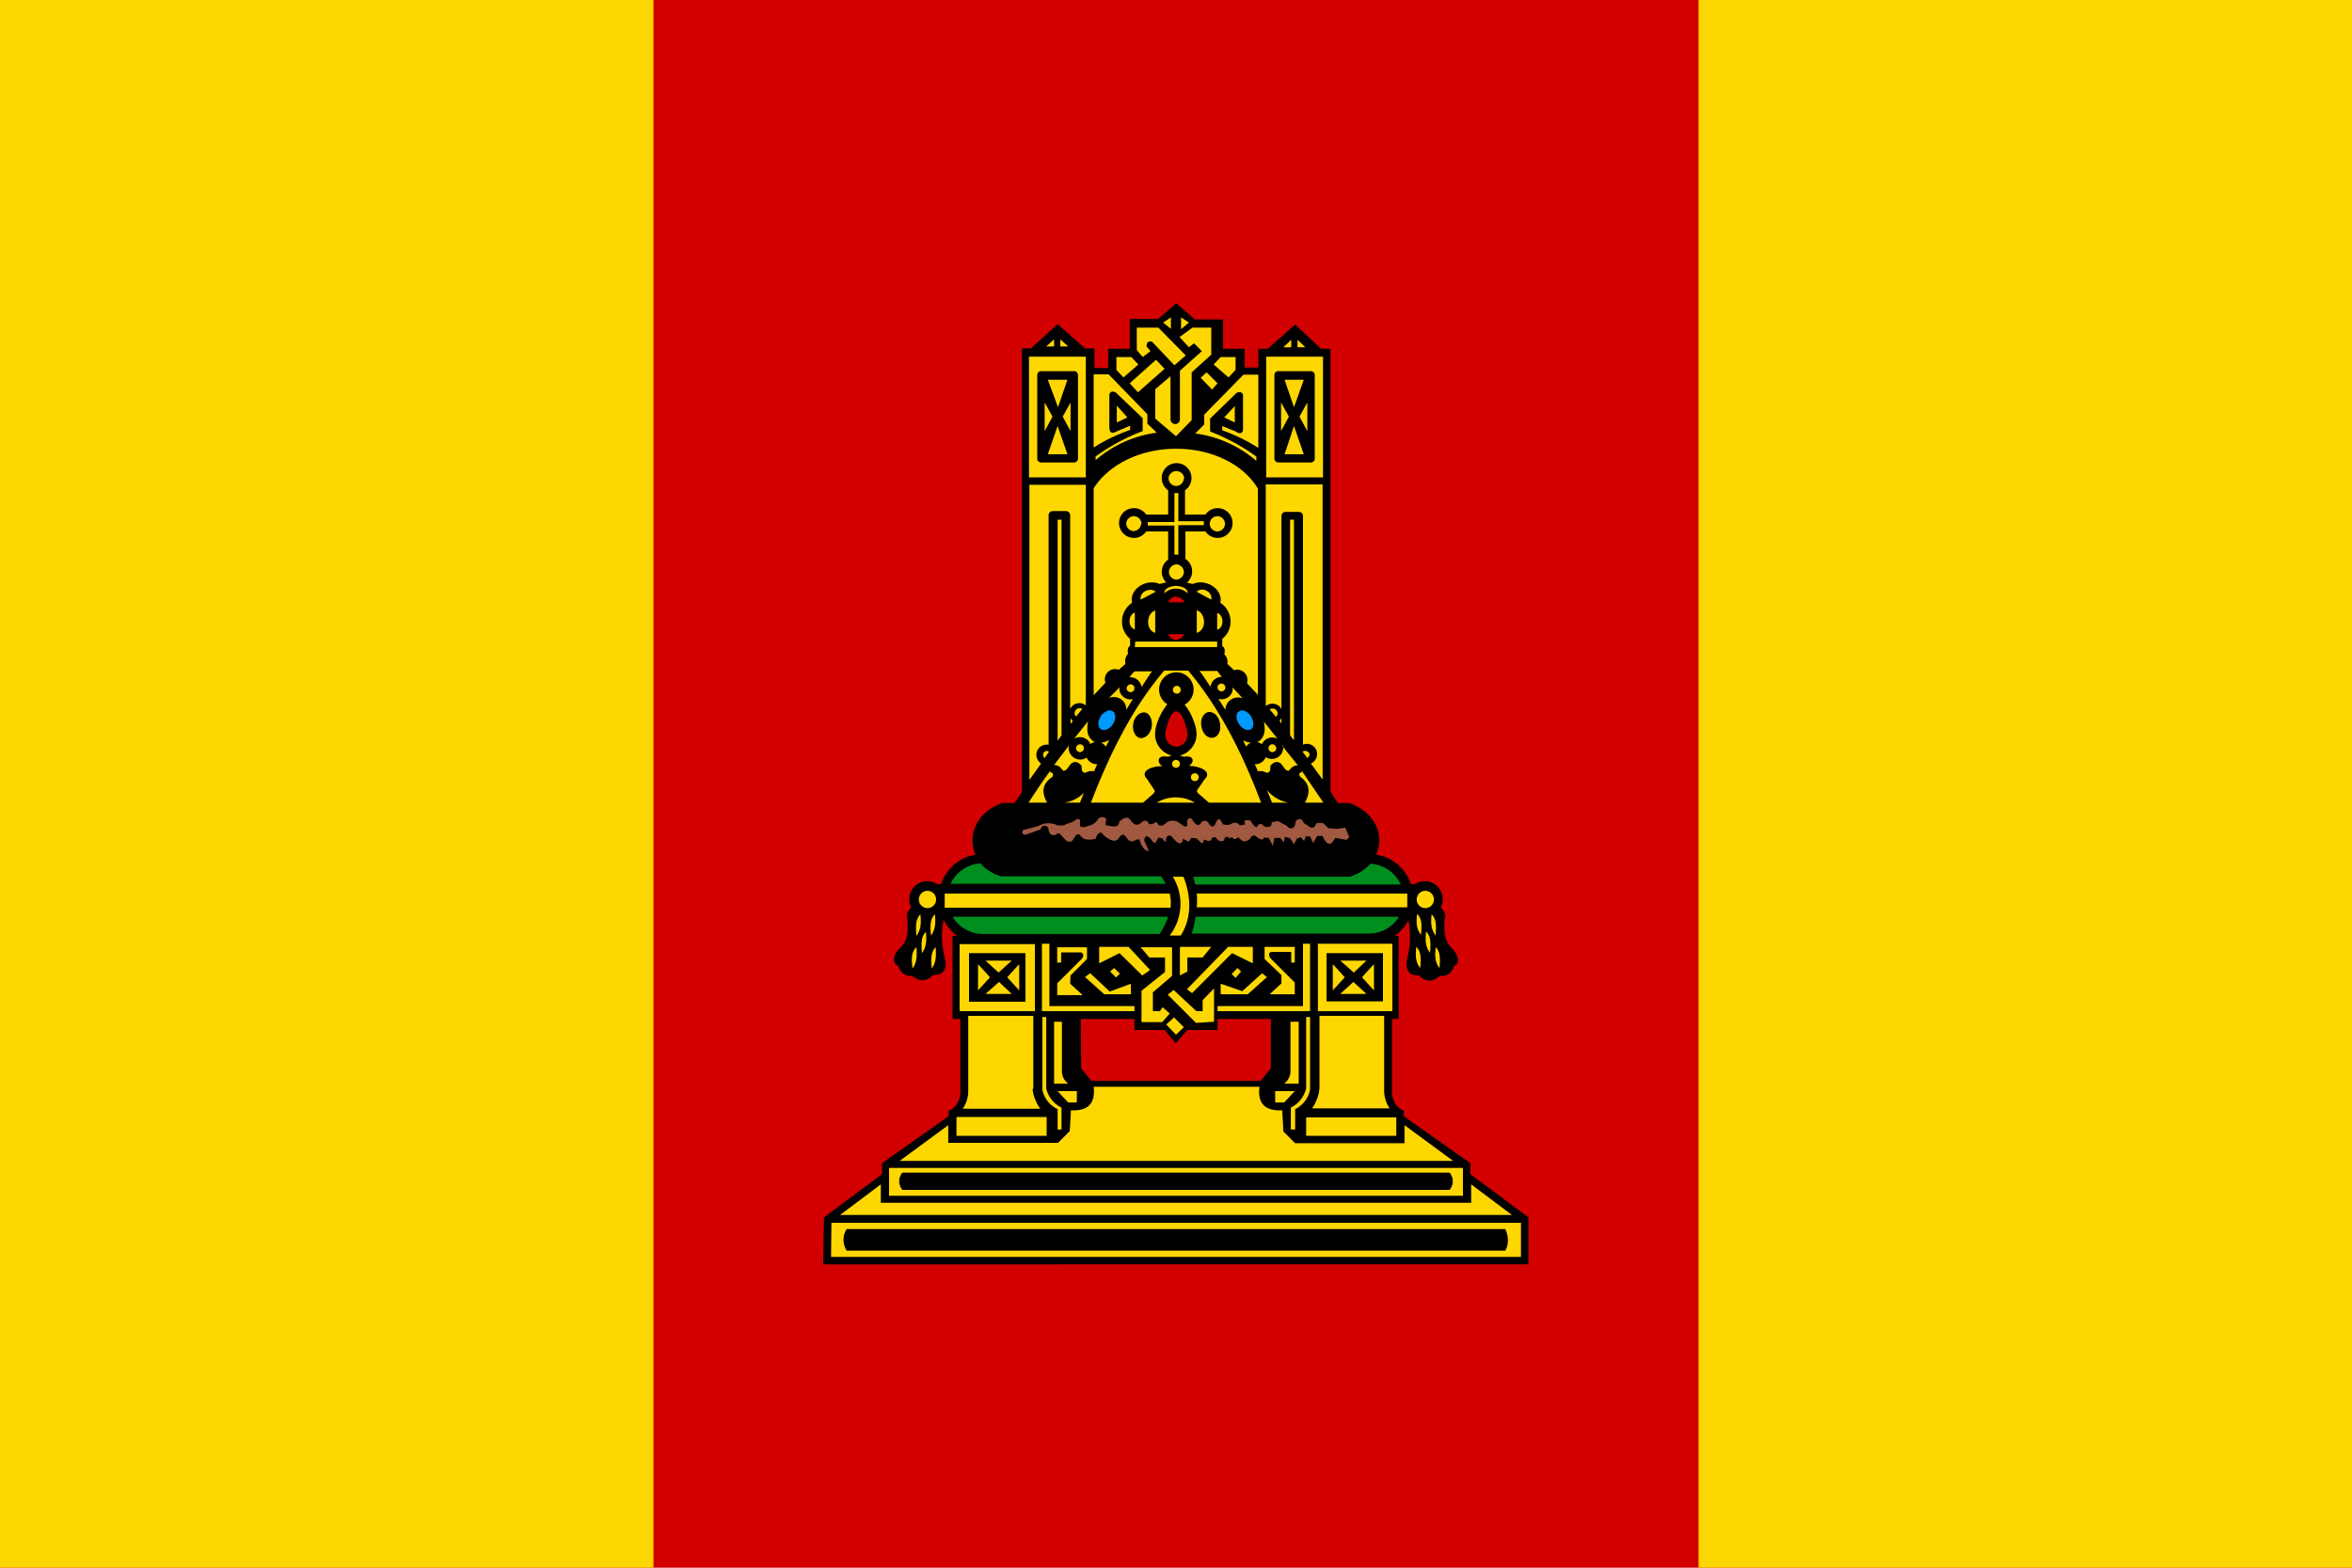 <svg xmlns="http://www.w3.org/2000/svg" width="600" height="400"><path fill="#d20000" d="M0 0h600v400H0z"/><path fill="gold" d="M0 0h166.7v400H0zM433.3 0H600v400H433.3z"/><path d="M275.7 260l.1 12.6 2.6 3.2h43.2l2.6-3.2V260h-13.6v2.8h-7.7l-3 3.4-2.8-3.4h-7.7V260h-13.6zm79.4 0v19.3c.4 1.8 1.1 3.4 3 4.1v1.4l17 12v2.8l14.8 11v12H210l.2-12 14.8-11v-2.8l17-12v-1.4c1.9-.7 2.6-2.3 3-4.1V260h-2v-21.2h1.2a11.5 11.5 0 01-3.5-4.1l-.2 1.2a22.7 22.7 0 00.5 8.5c.6 2.6 0 4.4-3 4.4-1.9 1.9-3.7 1.5-5.3.2a3.2 3.2 0 01-3.5-2.5c-1.5-.6-1.7-2.6.4-4.6 2.2-2 2-4.6 1.9-7.2a2.7 2.7 0 011-3.1 4.6 4.6 0 016.6-6h1a10.9 10.9 0 018.7-7.5v-.2c-2-4.6.2-10.6 6.8-13h3.2l1.9-2.8V88.9h2.3l6.8-6.2 7 6.2h2.4v5h3.5V89h5.5v-7.6h7.2l4.7-4 4.7 4.1h7.2V89h5.5v4.8h3.5V89h2.4l7-6.2L337 89h2.4v113l1.9 2.9h3c6.7 2.5 8.9 8.4 6.8 13h.1v.2a10.9 10.9 0 018.7 7.5h1a4.6 4.6 0 016.6 6 2.7 2.7 0 011 3.2c-.1 2.6-.2 5.1 1.9 7.2 2 2 1.9 4 .5 4.5a3.2 3.2 0 01-3.6 2.5c-1.6 1.4-3.4 1.8-5.3-.1-3 0-3.5-1.8-3-4.4a22.7 22.7 0 00.5-8.5l-.2-1.2a11.5 11.5 0 01-3.5 4h1V260h-1.8z"/><path fill="#a15a41" d="M261 211.8l3.8-1a5.2 5.2 0 015-.2h1.6c.7-.5 1.7-.6 2.4-1s1-.9 1.7-.4v1.6a1.8 1.8 0 001.8 0 3.8 3.8 0 002.8-1.8 1.4 1.4 0 012-.2l.1.2-.2 1.5c1.9.5 3.5.7 3.5-.8 1.2-1.1 2.3-1.7 3.2 0 .7.7 1.4 1.2 2.7 0a1 1 0 011.4 0q.4 1.2 2.2 0c.6 1 1.2 1.6 2.8 0a3 3 0 012.6 0c1.2.7 2.8 2.3 2.4 0 .2-1 1-1.5 1.7 0 .6.7 1.3 1.3 2 .1a1.1 1.1 0 011.8.2c.6 1 1.3 1.3 1.8.1q.9-2.2 1.8.2a3.8 3.8 0 001.8.1c.9-.5 1.7-.9 2.6.2l1.3-.2-.1-1.1h1.4l1 1.4q.8.7.9 0 .8-1 1.6.1 2.1.7 2-1l1.6-.3 2.3 1.2a1.1 1.1 0 002 0l.3-1.3c.7-.5 1.4-.8 2 .6l1.1.7q1.2 1 1.8 0l.4-.7h1.6l1.4 1.3 2 .2 2.3-.3 1 2.4-.7.7-2.9-.5q-1.6 3.2-3.2-.5H336l-1 1.8-.8-1.7h-1.1l-.4 1.2-.9-1-1 .4-.7 1.4-1-1.5-1.3-.4-.3 1.4-.9-1.1h-1.5l-.4 2-1-2-1.3-.1q-.2 1-1.6 0c-1-1-1.5-.4-2 .4-1.6 1.2-2.1.2-3-.5q-.8 1-1.5 0l-.6.3q-1.2-1-1.4.5a1.3 1.3 0 01-1.8-.3q-.7-1-1.4-.1-.2 1-1.9.2l-.5 1.1-1.5-1.4-1.3-.1-.7 1-1.4-.8q-.4 2.5-2.7-.3-.7-1-1.5-.1l-.3 1.3-.8-1-1-.2-.7 1.3h-.5l-.8-1c-1.1-1.1-1.5-.6-1.6.5l1.2 2.7q-1.8-.4-2.4-3h-.8c-1.4 1-2 .3-2.7-.7-.6-.9-1-.5-1.6 0q-1 2.2-4.1-.4c-.5-1-1-.7-1.6-.1l-.4 1c-2 .5-3.4.2-4-1a.8.8 0 00-1 .1l-.7 1q-.5 1.1-1.8.4l-1.5-1.6a.6.6 0 00-1 0q-1.6.7-2-1.1a1 1 0 00-2-.2l-3.9 1.4q-1.4-.3-.5-1.3"/><path fill="#009aff" d="M280.8 182.7c.9-1.2 2.3-1.8 3.1-1.2.8.5.8 2 0 3.3-.8 1.2-2.2 1.8-3 1.3-.9-.6-1-2.1 0-3.4m38.2 0c-.8-1.2-2.2-1.8-3-1.2-.9.5-.9 2 0 3.3.8 1.2 2.2 1.8 3 1.3.9-.6.8-2.1 0-3.4"/><path fill="#d20000" d="M300 163.2a2.3 2.3 0 002.1-1.4H298a2.3 2.3 0 002.1 1.5m0-11a2.3 2.3 0 012.1 1.4H298a2.3 2.3 0 012.1-1.5m2.5 33.4c-.3-1-1.1-4-2.5-4.1-1.4 0-2.2 3-2.5 4.1-.5 1.4-.5 3.1.7 4.2a2.7 2.7 0 003.6 0c1.2-1 1.2-2.8.7-4.2"/><path fill="#008e1f" d="M305 234a31.7 31.7 0 01-1 4.2h45.2a9 9 0 007.7-4.3H305m-54.3 4.4h45.1a17.5 17.5 0 002.2-4.4h-55a9 9 0 007.7 4.4m106.6-12.7a9 9 0 00-7.7-5.2 11.3 11.3 0 01-5.3 3.3h-39.9l.5 2h52.5m-60-.1a13.3 13.3 0 00-1.2-2h-40.8a11.3 11.3 0 01-5.3-3.3 9 9 0 00-7.6 5.2h54.8z"/><path fill="gold" fill-rule="evenodd" d="M329.4 88.6h-2l2-1.9zm1.6 0h2l-2-1.9zm1.6 27.3l-2.5-7.2-2.4 7.2h5m-5-19l2.4 7 2.5-7h-5m5.9 13v-7.2l-2 3.6 2 3.7m-6.7-7.3v7.3l2-3.7-2-3.6m7.5-8H326a1 1 0 00-.9 1V117a1 1 0 001 1h8.4a1 1 0 00.9-1V95.7a1 1 0 00-1-1zm-11.4 29V180l.1.1a2.6 2.6 0 013.7.5 3 3 0 01.2.3v-49.1a1.1 1.1 0 011-1.2h3.4a1.1 1.1 0 011.1 1.2V190a2.6 2.6 0 012 4.8l3 4.1v-75.3h-14.5m6.2 64l1 1.3v-56.3h-1zM323 91h14.5v30.8h-14.5zm-84.2 138.5a2.2 2.2 0 01-2.2 2.2 2.2 2.2 0 01-2.2-2.2 2.2 2.2 0 012.2-2.2 2.2 2.2 0 012.2 2.2m127 0a2.2 2.2 0 01-2.2 2.2 2.2 2.2 0 01-2.2-2.2 2.2 2.2 0 012.2-2.2 2.2 2.2 0 012.2 2.2M302 145.9a2 2 0 01-1.9 2 2 2 0 01-1.9-2 2 2 0 012-1.9 2 2 0 011.8 2m-29.7-30.1l-2.5-7.2-2.5 7.2h5m-5-19l2.6 7 2.4-7h-5m5.8 13v-7.2l-2 3.6 2 3.7m-6.6-7.3v7.3l2-3.7-2-3.6m78.8 145.5l3.3-3.1h-6.7l3.4 3m0 2.4l-3.4 3.1h6.7l-3.3-3m2.1-1.3l3.1 3.4V246l-3 3.3m-4.4 0l-3.1 3.4V246l3 3.3m-88.2-1.1l-3.4-3.1h6.7l-3.3 3m0 2.4l3.3 3.1h-6.7l3.4-3m-2.2-1.3l-3.1 3.4V246l3 3.3m4.4 0l3.1 3.4V246l-3 3.3m44.2-10.6h-2.8a13.3 13.3 0 00.8-15h2.7c.1.3 3.7 8.2-.7 15m1.9-67.6H297c-7.7 9-13.6 20.4-18.7 33.7h13.3l2.3-2c.6-.5.8-.9.6-1.2l-2-3a1.3 1.3 0 01-.3-1.7c.8-1 2.6-1.4 4.3-1.4-1.5-1-1.2-3 1.3-2.4l1.1-.3a5.8 5.8 0 01-3.5-2.7c-1.2-2.1-.8-4.2.2-6.7a14 14 0 012.2-3.7 4.4 4.4 0 114.4.1 13.7 13.7 0 012.1 3.6c1 2.5 1.4 4.6.2 6.7a5.8 5.8 0 01-3.5 2.7l1.1.3c2.5-.5 2.7 1.4 1.2 2.3 1.8.1 3.5.5 4.4 1.5a1.3 1.3 0 01-.3 1.8l-2 2.9c-.1.3 0 .7.7 1.2l2.3 2h13.3c-5-13.3-11-24.7-18.6-33.7m58.4 62c-.2 2-.3 3.8 1 5.4.2-2.2.3-4.2-1-5.3m-.2 8.4c-.2 2-.3 3.8 1 5.4.2-2.2.3-4.2-1-5.4m5 0c-.3 2-.3 3.8.9 5.4.2-2.2.3-4.2-1-5.4m-2.4-3.9c-.2 1.9-.3 3.7 1 5.4.2-2.2.3-4.2-1-5.4m1.4-4.4c-.2 2-.2 3.7 1 5.4.2-2.2.3-4.2-1-5.4m-59.9-5.4a22.8 22.8 0 010 3.6H359V228h-53.6m-7 0H241v3.6h57.6a9.8 9.8 0 00-.2-3.6m-59.7 13.7c-1.3 1.2-1.2 3.2-1 5.4 1.2-1.6 1.1-3.5 1-5.4m-2.5-3.9c-1.3 1.2-1.2 3.2-1 5.4 1.2-1.7 1.2-3.5 1-5.4m2.3-4.5c-1.3 1.2-1.2 3.2-1 5.4 1.2-1.6 1.2-3.5 1-5.4m-3.7 0c-1.3 1.3-1.2 3.3-1 5.5 1.2-1.7 1.2-3.5 1-5.4m-1 8.3c-1.4 1.2-1.3 3.2-1 5.4 1.2-1.6 1.1-3.5 1-5.4m65.7 17.9l-2 1.8 2.5 2.6 2-1.9-2.5-2.5M299 249v-7.3h-8l2.2 2.6h4v3.7l-6 4.8v8h5.3l1.9-2.2-1.8-1.6-.7 1h-1.8v-4.8l4.9-4.2m-14.8-2l-1 .9 1.5 1.5 1-1-1.5-1.4m-1.1 6l-5-4.7-1.3 1 4.9 4.4h6.8V251l-5.4 2m4.8-11.4h-7.5v4.2l5.2-2.6 5.8 5.7 2-1.4-5.5-5.9m-10.6 3.1v-3h-7.5l-.1-.1v4h1V243h5c.7.2.8.7.4 1.5l-6.4 6.4v3h6.5L273 251l.1-2.1m-5.4 7.8v-15.9h-1.9V258h23.6v-1.3h-21.7m33.3-15v7.2l1.9-1v-3.6h3.9l2.2-2.7h-8m5.8 13.7v2.7h-1.6l-5.8-5.4-1.5 1.2 7.2 7.2 4.6-.3v-8.5l-3 3.1m9-8.3l-1.5 1.5 1 1 1.4-1.6-.9-.9m6.2 1.4l-5 4.5-5.5-1.9v2.7h6.9l4.9-4.4-1.3-1m-8.6-6.7l-10.5 10.8 1.3 1 10.2-10.2 5.3 2.6v-4.2h-6.3m17 4v-4h-7.7v3.1l4.3 4.1v2.1l-3 2.8h6.4v-3l-6.3-6.3c-.4-.8-.4-1.3.3-1.5h5.1v2.7m3-4.8v15.9h-21.8v1.3h23.6v-17.2h-1.8m-61.5 32.3v-12.4h-2v15.8h3.6a4 4 0 01-1.6-3.4m-1.1 5.3l2.7 2.9h2.2v-2.9h-5m-2.8-.7v-18.2h-1V278a7 7 0 003.9 5v5.2h1v-5.6a7.2 7.2 0 01-3.9-4.9m-3.3.1v-18.6H247v19a8 8 0 01-1.4 4.7h19.8a10.5 10.5 0 01-2-5M244 285h23v4.8h-23zm85.2-24.3v12.4a4 4 0 01-1.6 3.4h3.7v-15.8h-2m-4 17.7v2.9h2.3l2.7-2.9h-5m7.9-18.9v18.2a7.3 7.3 0 01-3.9 4.9v5.6h1.1V283a7 7 0 003.8-5v-18.5h-1m19.9 18.6v-18.9h-16.5v18.6a10.6 10.6 0 01-1.9 5h19.8a8 8 0 01-1.4-4.7m-19.9 7h23v4.7h-23zm25.1 2v4.6h-27.9l-3-3-.3-5.4c-4.1.2-6.4-1.5-5.8-6h-42.3c.5 4.5-1.7 6.2-5.8 6l-.3 5.3-3 3h-28v-4.5l-12.4 9.1h141.2M212.1 312H388v8.7H212zm163.2-9.8v4.7H224.7v-4.7l-10.4 7.8h171.4l-10.4-7.8M226.8 298h146.4v7.1H226.8zM302 122.1a2 2 0 01-1.9 1.9 2 2 0 01-2-2 2 2 0 012-1.8 2 2 0 012 1.9m10.4 11.5a2 2 0 01-2 2 2 2 0 01-1.9-2 2 2 0 012-1.9 2 2 0 011.9 2m-21.4 0a2 2 0 01-2 1.8 2 2 0 01-1.8-1.9 2 2 0 011.9-1.9 2 2 0 012 2m9.4-.5v-7.4h-1v7.4h-6.8v.9h6.8v7.4h1V134h6.5v-1h-6.5m-.6-18.5c-9.3 0-17.3 4.2-21 10.1v52.8l3-3.2a2.6 2.6 0 013.4-3.3l1.7-1.5a2.8 2.8 0 01.7-2.6c-.3-.7 0-1.9.5-2V163a5.7 5.7 0 01-.8-8 5.5 5.5 0 011.3-1.2c-.8-3.4 3.6-6.3 7-4.8l1.7-.4a3.8 3.8 0 010-5.4 2.8 2.8 0 01.5-.4v-7.2h-5.6a3.8 3.8 0 110-4.3h5.6v-6.2a3.8 3.8 0 115.3-1 4 4 0 01-1 1v6.2h5.2a3.8 3.8 0 111 5.3 4 4 0 01-1-1h-5.1v7a3.8 3.8 0 011 5.4 3.8 3.8 0 01-.6.7l1.5.3c3.4-1.5 7.8 1.4 7 4.8a5.7 5.7 0 011.7 7.9 6 6 0 01-1.2 1.3v1.9c.6.1.8 1.3.5 2a2.8 2.8 0 01.8 2.5l1.7 1.6a2.6 2.6 0 013.3 1.7 2.6 2.6 0 010 1.6l2.8 3v-52.6c-3.5-6-11.5-10.2-20.8-10.2zm-10.4 49.2h20.9v1.4h-21zm7.4-12.3a4.3 4.3 0 016 0c0-2.5-6-2.5-6 0m-6 1.6l3.8-2c-1.2-1.2-4.2-.1-3.8 2m-1.5 7.6v-4.3c-1.6.5-2 3.6 0 4.3m5.2.9v-5.7c-2.1.5-2.7 4.8 0 5.7m10.6-5.8v5.8c2.8-1 2.1-5.2 0-5.8m5.2.7v4.3c2-.7 1.6-3.9 0-4.3m-5.2-5.4l3.7 2c.4-2.2-2.6-3.3-3.7-2m-34.8-64.4v1.8h2l-2-1.8m-3.6 1.8h2v-1.8l-2 1.8m2.9 44.1v56.5l1-1.4v-55h-1m55.7 48.5a1.2 1.2 0 00-.9-.3 1.2 1.2 0 00-.7.2l1.6 1.9a1.2 1.2 0 000-1.8zm-50.1-.4a1.2 1.2 0 00-.9.4 1.2 1.2 0 000 1.7l1.6-1.9a1.2 1.2 0 00-.8-.2zm-2.3 2.5v1.5l.6-.7a2.6 2.6 0 01-.6-.8m-10.5-59.6V199l3-4.2a2.6 2.6 0 011.5-4.8 1.8 1.8 0 01.4 0v-58.4a1.1 1.1 0 011.1-1.2h3.4a1.1 1.1 0 011 1.2v49.3a2.6 2.6 0 01.3-.5 2.6 2.6 0 013.7-.4V123.7h.1-14.4zm63.8 60.3l.5.7v-1.4a3 3 0 01-.5.7m-59.4 7.7a1 1 0 00-.5 1.8l1.1-1.6a1 1 0 00-.6-.2m66.8.4a1 1 0 00-.8-.4 1 1 0 00-.7.2l1.2 1.6a1 1 0 00.4-1.4zm-32.5-111v3l2-1.7-2-1.3m-4.6 1.3l2 1.6v-2.9l-2 1.3m15.6 24.2l2.7 1.3v-4.2l-2.7 2.9m-27.4-3v4.3l2.7-1.3-2.7-3m-5.4 12.9v1a29.8 29.8 0 0115.6-7l-2.4-2.3v-2.4l-9.9-10.2H279v18.7a43.6 43.6 0 019.3-4.5v-1.1l-3.7 1.6c-1 .5-1.5.2-1.6-1v-8.5c.2-.7.6-1 1.6-.6l6.9 6.6v3.3a51.2 51.2 0 00-11.9 6.4M307.8 95l-1.5 1.4 2.9 3 1.4-1.6-2.8-2.8m3.6-3.9l-1.8 1.9 3.8 3.3 1.8-1.9v-3.3h-3.8m-22.8 0h-3.8v3.3l1.8 1.9 3.8-3.3-1.8-1.9m6.3.7l-6.7 6 2.1 2.3 6.8-6-2.2-2.3m.6-8.2H290v5.7l1.5 1.8 2-1.5-1-1.2c0-.8.2-1.5 1.4-1.2l5.7 6 2.9-2.5m22 99.2h.1a1 1 0 101 1 1.1 1.1 0 00-1-1m-49.1 0a1.1 1.1 0 00-1 1 1 1 0 101-1m25.5 5a1 1 0 01-1 1 1 1 0 01-1-1 1 1 0 011-1 1 1 0 011 1zm4.8 3.4a1 1 0 01-1 1 1 1 0 01-1-1 1 1 0 011-1 1 1 0 011 1m-17.4-23.7a1.1 1.1 0 00-1 1 1 1 0 101-1m23.2-.2a1 1 0 101 1 1.1 1.1 0 00-1-1m-11.4.6a1 1 0 101 1 1 1 0 00-1-1m-19.3 14.5a2.9 2.9 0 011.2 1l.9-1.7a5.5 5.5 0 01-2.1.7m-9.5 15.3h4.1l1-2.5a8.7 8.7 0 01-5 2.5m-3.6-7.9v-.2q-2.9 4-5.5 8.1h4.7c-1.2-2.3-1.6-4.6 1.4-6.6.5-1.3-.5-.9-.6-1.3m11.9-1.9a2.9 2.9 0 01-2.6-1.7 2.9 2.9 0 01-4-.7 2.8 2.8 0 01-.5-2.4l-3.8 5a2.3 2.3 0 012 1.1c.3.6.9.3 1.2 0l1-1.3c.9-.9 2-.7 2.8.4.1.7-.2 1.6 1 1.8a3 3 0 012.2-.4l.8-1.8h-.2zm-1-6c-1.4-.9-1.7-2.8-1.2-5l-3.6 4.5a2.9 2.9 0 014 1 2.2 2.2 0 01.1.4 2.8 2.8 0 011.3-.6 2.7 2.7 0 01-.6-.2M285.6 176.3a2.8 2.8 0 010-.7.9.9 0 010-.2l-2.7 2.7a3.2 3.2 0 014.2 1.7 3.1 3.1 0 01.2 1.3l1.7-2.7a2.9 2.9 0 01-3.4-2.1zm3.9-5c-.5.3-1 1.1-1.4 1.5h.3a2.9 2.9 0 012.8 2.5c.9-1.3 1.8-2.9 2.7-4h-4.5m15.4 33.5a9.4 9.4 0 00-9.7 0h9.7m18.4-3.2l1.3 3.2h4.1a9.5 9.5 0 01-5.4-3.2m14.4 3.2l-5.5-8.1v.2c0 .4-1 0-.5 1.2 2.9 2.1 2.5 4.4 1.3 6.7h4.7m-10.3-14.6a2.9 2.9 0 01-4.4 3 2.9 2.9 0 01-2.7 1.8h-.1l.8 1.8a3 3 0 012.2.4c1.2-.2.9-1 1-1.8.8-1.1 2-1.3 2.8-.4l1 1.3c.3.3.9.6 1.2 0a2.3 2.3 0 012-1l-4-5m-10-1.4l.8 1.6a2.8 2.8 0 011.2-1 5.4 5.4 0 01-2-.6m5.3-4.8c.5 2.1.2 4-1.2 5a2.7 2.7 0 01-.6.2 2.8 2.8 0 011.3.6 2.9 2.9 0 014-1.4l-3.5-4.4m-8-8.7a3.2 3.2 0 010 1 2.9 2.9 0 01-3.6 1.9l1.8 2.8a3.3 3.3 0 01.3-1.3 3.2 3.2 0 014.1-1.6 72 72 0 00-2.6-2.8m-8.4-4.3h.1m4.4.1H306c1 1.2 1.9 2.8 2.8 4a2.9 2.9 0 012.9-2.5l-1.2-1.5m5-61l-3.7-1.5v1.1a43.5 43.5 0 019.2 4.5V95.6h-3.8l-10 10.2v2.5l-2.3 2.3a29.8 29.8 0 0115.6 7v-1.1a51.4 51.4 0 00-11.8-6.4v-3.3l6.8-6.6c1-.3 1.4-.1 1.6.6v8.6c0 1.1-.6 1.4-1.6.9M309 83.6h-4.8l-3.3 2.4 2.4 2.6 1.3-1 2 2-5.6 5V107a1.2 1.2 0 01-2.4 0V96l-3.9 3.3v7.5l5.3 4.5 4-4.1V95l5-4.5v-6.9M262.5 91H277v30.8h-14.5zm-17.7 150V258H264v-17.1h-19m91.2-.1V258h19v-17.2h-19m-26.7-52.6c-1.4.3-2.7-1-3-2.8-.4-1.7.4-3.4 1.7-3.7 1.4-.2 2.7 1 3 2.8.4 1.8-.4 3.5-1.7 3.7m-15.7-2.7c-.3 1.7-1.6 3-3 2.8-1.3-.3-2-2-1.7-3.7.3-1.7 1.6-3 3-2.8 1.2.2 2 2 1.7 3.7M274 94.7h-8.4a1 1 0 00-1 1V117a1 1 0 001 1h8.4a1 1 0 001-1V95.7a1 1 0 00-1-1zm78.8 160.8h-14.4v-12.3h14.4zm-105.6-12.3h14.4v12.4h-14.4zm122.6 56H230.2a3.4 3.4 0 000 4.4h139.6a3.4 3.4 0 000-4.4m14.2 19.9H216a5 5 0 010-5.5h168c.8 1.7 1 3.8 0 5.5"/></svg>